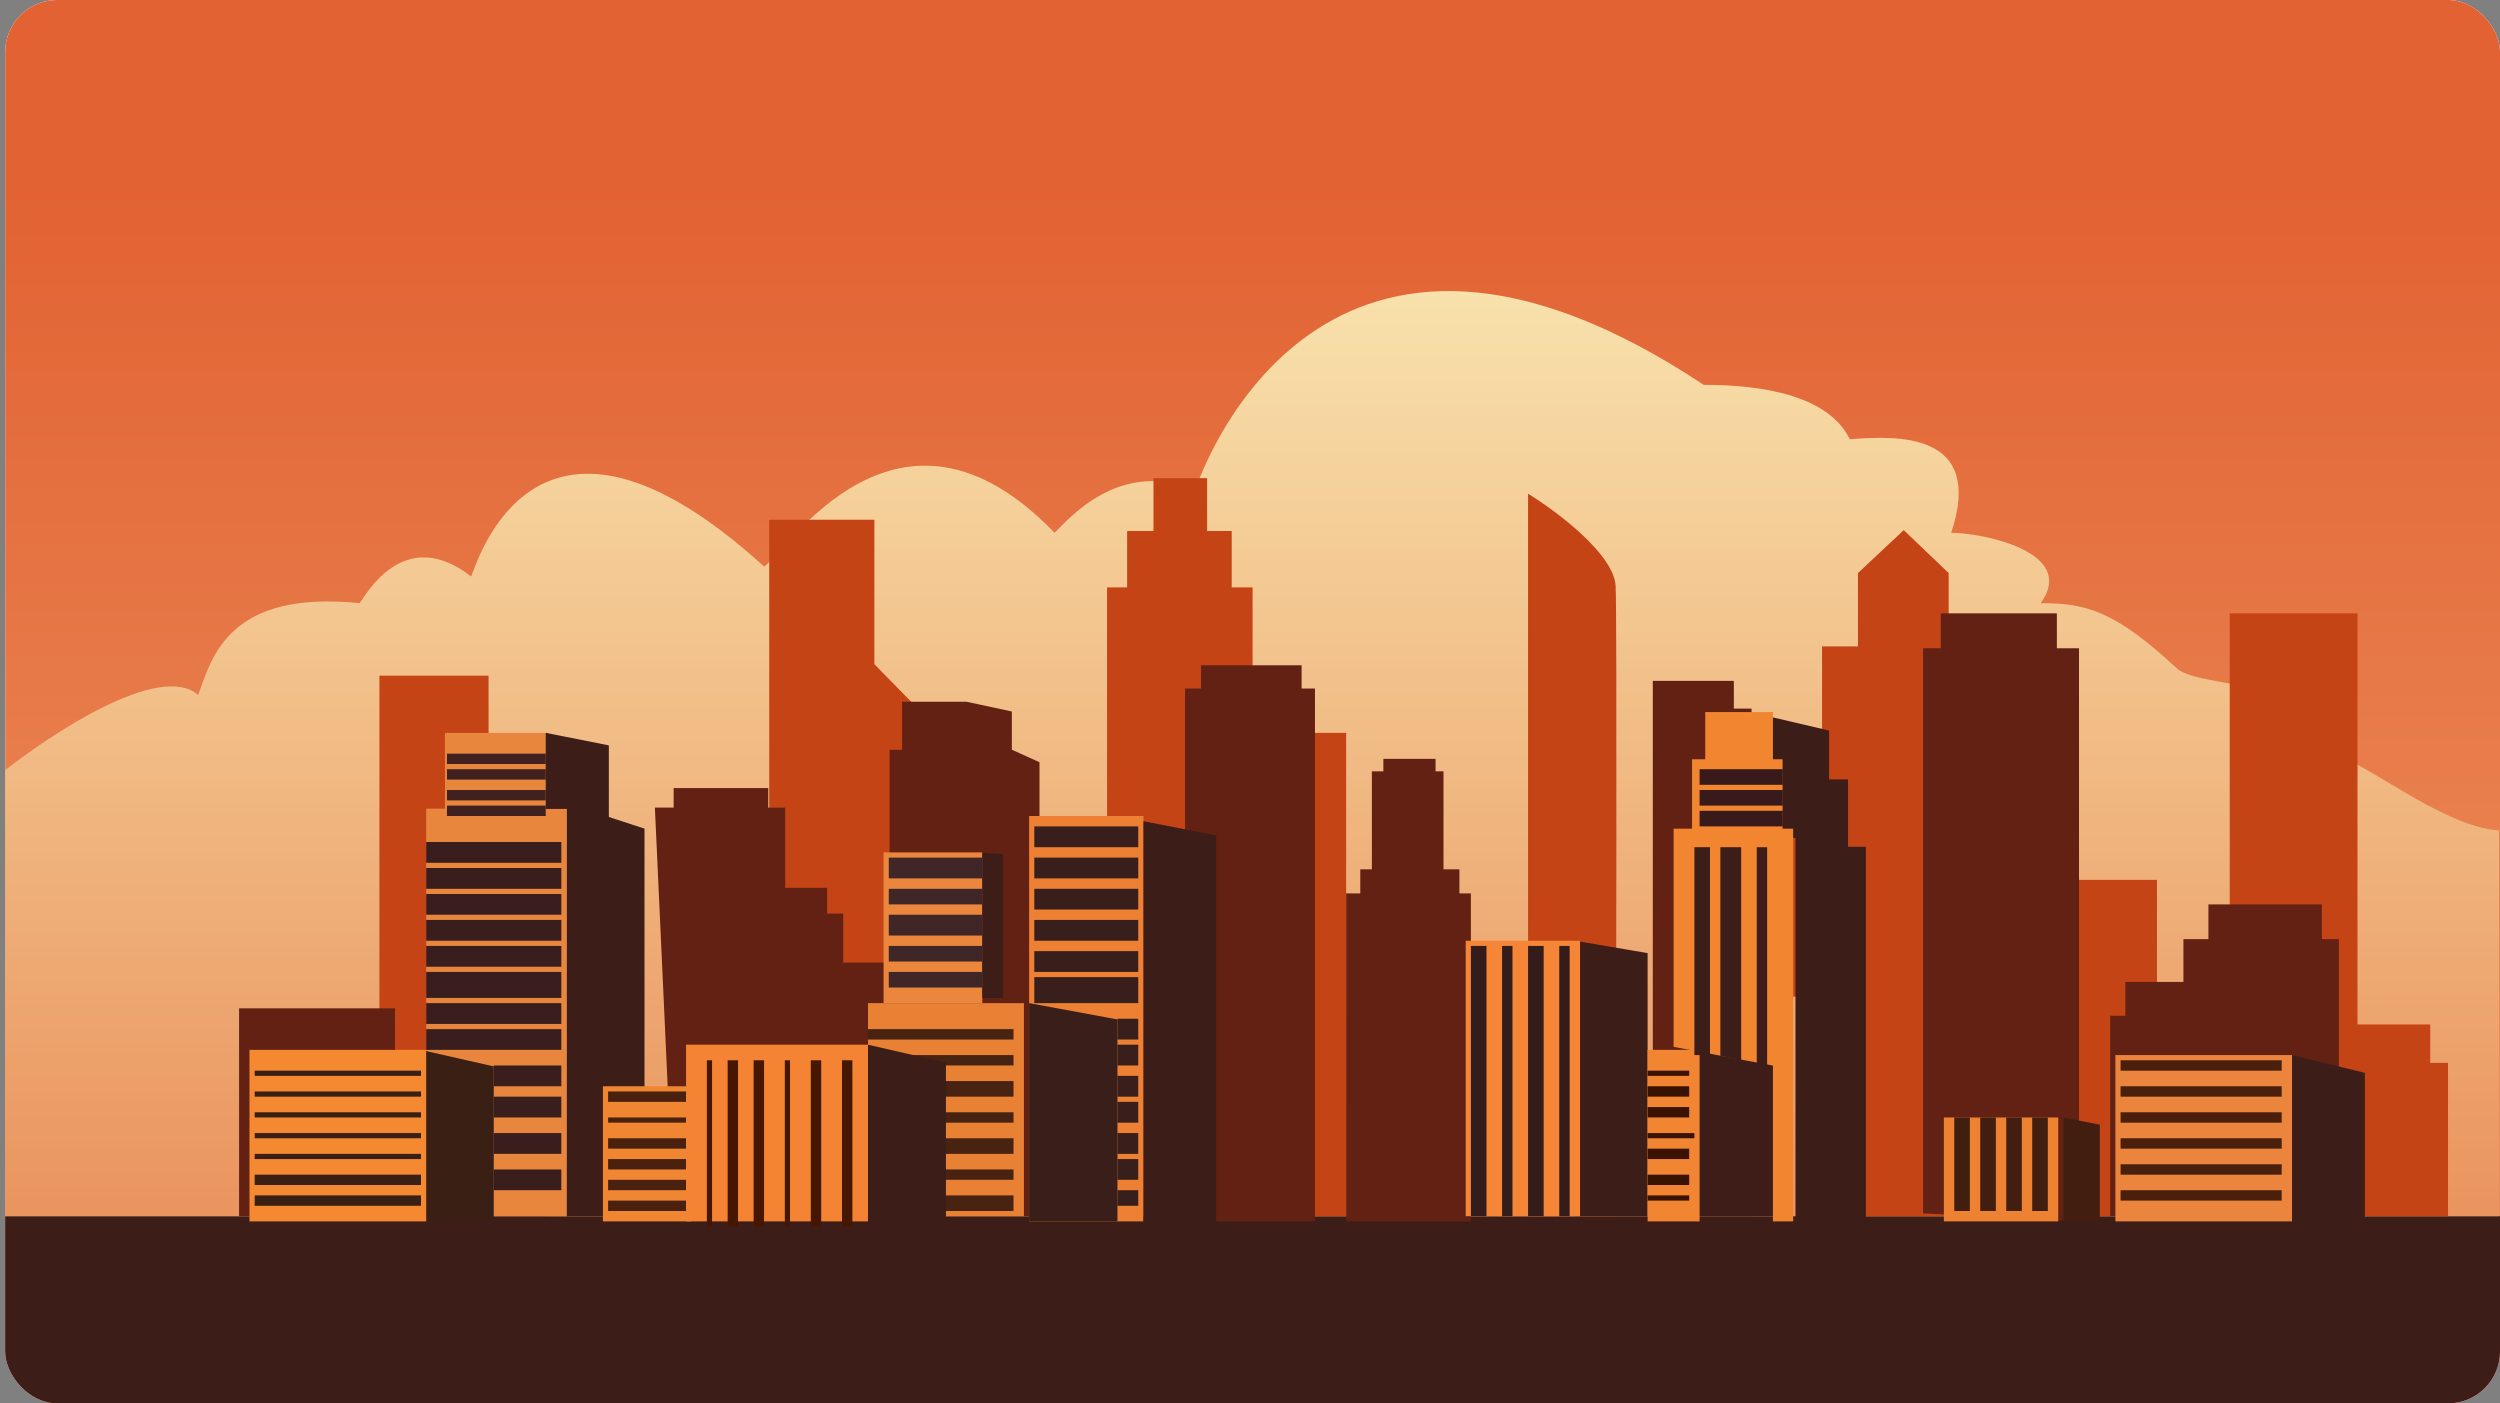 <?xml version="1.0" encoding="UTF-8"?>
<svg id="_Слой_1" data-name=" Слой 1" xmlns="http://www.w3.org/2000/svg" xmlns:xlink="http://www.w3.org/1999/xlink" viewBox="0 0 481 270">
  <rect x="0" y="0" width="481" height="270" fill="#808080" stroke="none"/>
  <defs>
    <style>
      .cls-1 {
        fill: #fff;
      }

      .cls-2 {
        fill: #eb873c;
      }

      .cls-3 {
        fill: #f2852f;
      }

      .cls-4 {
        fill: #4a1f0c;
      }

      .cls-5 {
        fill: #632113;
      }

      .cls-6 {
        fill: url(#_Безымянный_градиент);
      }

      .cls-7 {
        fill: #341c1a;
      }

      .cls-8 {
        fill: #ed8232;
      }

      .cls-9 {
        fill: #3e1d18;
      }

      .cls-10 {
        fill: #391300;
      }

      .cls-11 {
        fill: #4a210f;
      }

      .cls-12 {
        fill: #3a1f15;
      }

      .cls-13 {
        fill: #3c1d18;
      }

      .cls-14 {
        fill: #f58637;
      }

      .cls-15 {
        fill: #e88134;
      }

      .cls-16 {
        fill: #eb853d;
      }

      .cls-17 {
        fill: #3a1e1d;
      }

      .cls-18 {
        fill: url(#_Безымянный_градиент_2);
      }

      .cls-19 {
        fill: #f28532;
      }

      .cls-20 {
        fill: #3a1e1a;
      }

      .cls-21 {
        fill: #ee8033;
      }

      .cls-22 {
        fill: #381a1a;
      }

      .cls-23 {
        fill: #f08632;
      }

      .cls-24 {
        fill: #f48333;
      }

      .cls-25, .cls-26 {
        fill: none;
      }

      .cls-26 {
        clip-path: url(#clippath);
      }

      .cls-27 {
        fill: #482311;
      }

      .cls-28 {
        fill: #411e10;
      }

      .cls-29 {
        fill: #40211f;
      }

      .cls-30 {
        fill: #e8863e;
      }

      .cls-31 {
        fill: #461700;
      }

      .cls-32 {
        fill: #c44415;
      }

      .cls-33 {
        fill: #402627;
      }

      .cls-34 {
        fill: #f48932;
      }

      .cls-35 {
        fill: #381f1b;
      }
    </style>
    <clipPath id="clippath">
      <rect class="cls-25" x="1" width="480" height="270" rx="10" ry="10"/>
    </clipPath>
    <linearGradient id="_Безымянный_градиент" data-name="Безымянный градиент" x1="396.5" y1="205.23" x2="396.5" y2="371.77" gradientTransform="translate(-156 -169)" gradientUnits="userSpaceOnUse">
      <stop offset="0" stop-color="#e26233"/>
      <stop offset="1" stop-color="#eb8a57"/>
    </linearGradient>
    <linearGradient id="_Безымянный_градиент_2" data-name="Безымянный градиент 2" x1="396.5" y1="225" x2="396.5" y2="403" gradientTransform="translate(-156 -169)" gradientUnits="userSpaceOnUse">
      <stop offset="0" stop-color="#f8e1ab"/>
      <stop offset="1" stop-color="#ea945e"/>
    </linearGradient>
  </defs>
  <g class="cls-26">
    <g>
      <rect class="cls-1" x="1" width="480" height="270" rx="10" ry="10"/>
      <rect class="cls-6" width="481" height="270"/>
      <rect class="cls-13" y="234" width="481" height="36"/>
      <path class="cls-18" d="m0,148.97c9.66-7.77,30.81-21.7,38.12-15.26,2.64-7.2,5.8-20.23,31.09-17.66,1.05-1.37,8.43-15.26,21.43-5.14,1.23-2.74,12.47-41.83,56.39-1.89,4.22-2.92,25.82-37.72,55.87-6.51,2.81-2.74,12.47-14.23,27.05-8.23,1.58-4.63,24.77-68.74,97.85-20.23,7.2,0,23.36.69,28.11,10.46,8.96-.69,26-1.54,19.5,18,5.8,0,24.42,3.6,17.22,13.54,8.61,0,14.23,1.37,26.35,12.69,5.27,3.94,23.89.86,29.16,16.29,5.62.34,21.43,14.06,32.68,14.74.24,0,.24.02,0,.03v74.2H0v-85.03Z"/>
      <path class="cls-32" d="m94,130h-21v104h21v-104Z"/>
      <path class="cls-32" d="m168.23,100h-20.23v134h30v-96.25l-9.77-9.95v-27.79h0Z"/>
      <path class="cls-32" d="m216.85,113.02h-3.85v120.98h28v-120.98h-4.02v-10.86h-4.73v-10.17h-10.32v10.17h-5.07v10.86h0Z"/>
      <path class="cls-32" d="m259,141h-18v93h18v-93Z"/>
      <path class="cls-32" d="m310.85,112.82c-.27-6.17-11.35-14.45-16.85-17.82v139h16.85c.11-37.82.27-115,0-121.18Z"/>
      <path class="cls-32" d="m350.57,141.24h-25.57v49.56l32.48,1.55v41.65h57.52v-64.71h-40.08v-59.03l-8.64-8.26-8.81,8.26v14.11h-6.91v16.87h.01Z"/>
      <path class="cls-32" d="m453.58,118h-24.58v116h42v-29.51h-3.42v-7.38h-14v-79.11Z"/>
      <path class="cls-5" d="m46,194v40h30v-40h-30Z"/>
      <path class="cls-5" d="m90.83,167.56h-2.83v66.44h17v-76h-14.17v9.56Z"/>
      <path class="cls-5" d="m129.61,155.38h-3.61l3.61,78.62h70.39v-87.35l-5.32-2.4v-7.36l-8.76-1.88h-12.36v9.25h-2.4v40.94h-8.93v-9.42h-3.09v-4.97h-8.07v-15.42h-3.26v-3.77h-18.2v3.77h0Z"/>
      <path class="cls-5" d="m231.08,132.48h-3.08v102.52h25v-102.52h-2.57v-4.48h-19.35v4.48h0Z"/>
      <path class="cls-5" d="m261.72,167.26v4.63h-2.72v63.11h24v-63.11h-2.21v-4.63h-3.06v-18.86h-1.53v-2.4h-10.04v2.4h-2.21v18.86h-2.23Z"/>
      <path class="cls-5" d="m333.59,131h-15.59v103h19v-97.67h-3.41v-5.33Z"/>
      <path class="cls-5" d="m373.41,124.73h-3.41v108.72l30,1.55v-110.27h-4.26v-6.73h-22.33v6.73h0Z"/>
      <path class="cls-5" d="m408.92,195.43h-2.92v38.57h44v-53.31h-3.27v-6.69h-21.83v6.69h-4.81v8.23h-11.17v6.51Z"/>
      <path class="cls-30" d="m105.39,141h-19.78v14.59h-3.61v78.41h27v-78.41h-3.61v-14.59Z"/>
      <path class="cls-12" d="m95,205.18l-14-3.18v33l14-.67v-29.15h0Z"/>
      <path class="cls-34" d="m82,202h-34v33h34v-33Z"/>
      <path class="cls-12" d="m81,206h-32v1h32v-1Z"/>
      <path class="cls-12" d="m81,222h-32v1h32v-1Z"/>
      <path class="cls-12" d="m81,230h-32v2h32v-2Z"/>
      <path class="cls-12" d="m81,226h-32v2h32v-2Z"/>
      <path class="cls-12" d="m81,210h-32v1h32v-1Z"/>
      <path class="cls-12" d="m81,218h-32v1h32v-1Z"/>
      <path class="cls-12" d="m81,214h-32v1h32v-1Z"/>
      <path class="cls-13" d="m117.14,143.41l-12.14-2.41v14.64h4.05v78.36h14.95v-74.57l-6.86-2.24v-13.78h0Z"/>
      <path class="cls-29" d="m105,145h-19v2h19v-2Z"/>
      <path class="cls-29" d="m105,152h-19v2h19v-2Z"/>
      <path class="cls-29" d="m105,148h-19v2h19v-2Z"/>
      <path class="cls-17" d="m108,162h-26v4h26v-4Z"/>
      <path class="cls-29" d="m105,155h-19v2h19v-2Z"/>
      <path class="cls-17" d="m108,177h-26v4h26v-4Z"/>
      <path class="cls-17" d="m108,172h-26v4h26v-4Z"/>
      <path class="cls-17" d="m108,167h-26v4h26v-4Z"/>
      <path class="cls-17" d="m108,193h-26v4h26v-4Z"/>
      <path class="cls-17" d="m108,198h-26v4h26v-4Z"/>
      <path class="cls-17" d="m108,187h-26v5h26v-5Z"/>
      <path class="cls-17" d="m108,182h-26v4h26v-4Z"/>
      <path class="cls-23" d="m116,235v-26h17v26h-17Z"/>
      <path class="cls-11" d="m132,210h-15v2h15v-2Z"/>
      <path class="cls-11" d="m132,227h-15v2h15v-2Z"/>
      <path class="cls-11" d="m132,231h-15v2h15v-2Z"/>
      <path class="cls-11" d="m132,223h-15v2h15v-2Z"/>
      <path class="cls-11" d="m132,219h-15v2h15v-2Z"/>
      <path class="cls-11" d="m132,215h-15v1h15v-1Z"/>
      <path class="cls-15" d="m197,193h-30v41h30v-41Z"/>
      <path class="cls-27" d="m167,211v-3h28v3h-28Z"/>
      <path class="cls-27" d="m167,216v-2h28v2h-28Z"/>
      <path class="cls-27" d="m167,222v-3h28v3h-28Z"/>
      <path class="cls-27" d="m167,227v-2h28v2h-28Z"/>
      <path class="cls-27" d="m167,233v-3h28v3h-28Z"/>
      <path class="cls-27" d="m167,205v-2h28v2h-28Z"/>
      <path class="cls-13" d="m182,204.45l-15-3.45v34h15v-30.55Z"/>
      <path class="cls-24" d="m167,201h-35v34h35v-34Z"/>
      <path class="cls-31" d="m137,204h-1v32h1v-32Z"/>
      <path class="cls-31" d="m164,204h-2v32h2v-32Z"/>
      <path class="cls-31" d="m158,204h-2v32h2v-32Z"/>
      <path class="cls-31" d="m152,204h-1v32h1v-32Z"/>
      <path class="cls-31" d="m147,204h-2v32h2v-32Z"/>
      <path class="cls-31" d="m142,204h-2v32h2v-32Z"/>
      <path class="cls-21" d="m220,157h-22v78h22v-78Z"/>
      <path class="cls-20" d="m215,196.14l-17-3.14v42h17v-38.86Z"/>
      <path class="cls-27" d="m167,200v-2h28v2h-28Z"/>
      <path class="cls-28" d="m404,216.39l-7-1.39v20h7v-18.61Z"/>
      <path class="cls-8" d="m396,215h-22v20h22v-20Z"/>
      <path class="cls-28" d="m379,215h-3v18h3v-18Z"/>
      <path class="cls-28" d="m384,215h-3v18h3v-18Z"/>
      <path class="cls-28" d="m394,215h-3v18h3v-18Z"/>
      <path class="cls-28" d="m389,215h-3v18h3v-18Z"/>
      <path class="cls-16" d="m441,203h-34v32h34v-32Z"/>
      <path class="cls-13" d="m441,203l14,3.42v28.58h-14v-32Z"/>
      <path class="cls-4" d="m439,204h-31v2h31v-2Z"/>
      <path class="cls-4" d="m439,209h-31v2h31v-2Z"/>
      <path class="cls-4" d="m439,214h-31v2h31v-2Z"/>
      <path class="cls-4" d="m439,219h-31v2h31v-2Z"/>
      <path class="cls-4" d="m439,229h-31v2h31v-2Z"/>
      <path class="cls-4" d="m439,224h-31v2h31v-2Z"/>
      <path class="cls-13" d="m317,183.38l-14-2.38v53h14v-50.62Z"/>
      <path class="cls-14" d="m304,181h-22v53h22v-53Z"/>
      <path class="cls-7" d="m286,182h-3v52h3v-52Z"/>
      <path class="cls-7" d="m297,182h-3v52h3v-52Z"/>
      <path class="cls-7" d="m302,182h-2v52h2v-52Z"/>
      <path class="cls-7" d="m291,182h-2v52h2v-52Z"/>
      <path class="cls-9" d="m342,204.04l-15-2.04v32h15v-29.96h0Z"/>
      <path class="cls-19" d="m327,202h-10v33h10v-33Z"/>
      <path class="cls-10" d="m317,207v-1h8v1h-8Z"/>
      <path class="cls-10" d="m317,219v-1h9v1h-9Z"/>
      <path class="cls-10" d="m317,215v-2h8v2h-8Z"/>
      <path class="cls-10" d="m317,211v-2h8v2h-8Z"/>
      <path class="cls-10" d="m317,228v-2h8v2h-8Z"/>
      <path class="cls-10" d="m317,231v-1h8v1h-8Z"/>
      <path class="cls-10" d="m317,223v-2h8v2h-8Z"/>
      <path class="cls-2" d="m170,193v-29h19v29h-19Z"/>
      <path class="cls-13" d="m193,164.34c-1.21-.06-3.71-.2-4-.34v28h4v-27.66Z"/>
      <path class="cls-13" d="m234,160.73l-14-2.73v78h14v-75.27h0Z"/>
      <path class="cls-35" d="m219,159h-20v4h20v-4Z"/>
      <path class="cls-35" d="m219,188h-20v5h20v-5Z"/>
      <path class="cls-35" d="m219,183h-20v4h20v-4Z"/>
      <path class="cls-35" d="m219,177h-20v4h20v-4Z"/>
      <path class="cls-35" d="m219,171h-20v4h20v-4Z"/>
      <path class="cls-35" d="m219,165h-20v4h20v-4Z"/>
      <path class="cls-35" d="m215,200v-4h4v4h-4Z"/>
      <path class="cls-35" d="m215,232v-3h4v3h-4Z"/>
      <path class="cls-35" d="m215,205v-4h4v4h-4Z"/>
      <path class="cls-35" d="m215,227v-4h4v4h-4Z"/>
      <path class="cls-35" d="m215,222v-4h4v4h-4Z"/>
      <path class="cls-35" d="m215,216v-4h4v4h-4Z"/>
      <path class="cls-35" d="m215,211v-4h4v4h-4Z"/>
      <path class="cls-33" d="m189,165h-18v4h18v-4Z"/>
      <path class="cls-33" d="m189,176h-18v4h18v-4Z"/>
      <path class="cls-33" d="m189,171h-18v3h18v-3Z"/>
      <path class="cls-33" d="m189,187h-18v3h18v-3Z"/>
      <path class="cls-33" d="m189,182h-18v3h18v-3Z"/>
      <path class="cls-13" d="m351.92,140.56l-10.92-2.56v10.07h1.82v13.15h2.63v74.78h13.55v-73.07h-3.44v-12.98h-3.64v-9.39h0Z"/>
      <path class="cls-3" d="m341.11,137h-13.02v9.08h-2.54v13.36h-3.55v41.98l19.11,3.6v29.98h3.89v-75.56h-2.03v-13.36h-1.86v-9.08h0Z"/>
      <path class="cls-17" d="m95,205v4h13v-4h-13Z"/>
      <path class="cls-17" d="m95,211v4h13v-4h-13Z"/>
      <path class="cls-17" d="m95,225v4h13v-4h-13Z"/>
      <path class="cls-17" d="m95,218v4h13v-4h-13Z"/>
      <path class="cls-22" d="m327,151v-3h16v3h-16Z"/>
      <path class="cls-22" d="m327,159v-3h16v3h-16Z"/>
      <path class="cls-22" d="m327,155v-3h16v3h-16Z"/>
      <path class="cls-13" d="m329,163h-3v40h3v-40Z"/>
      <path class="cls-13" d="m335,163h-4v40.14l4,.86v-41Z"/>
      <path class="cls-9" d="m340,163h-2v41.8l2,1.2v-43Z"/>
    </g>
  </g>
</svg>